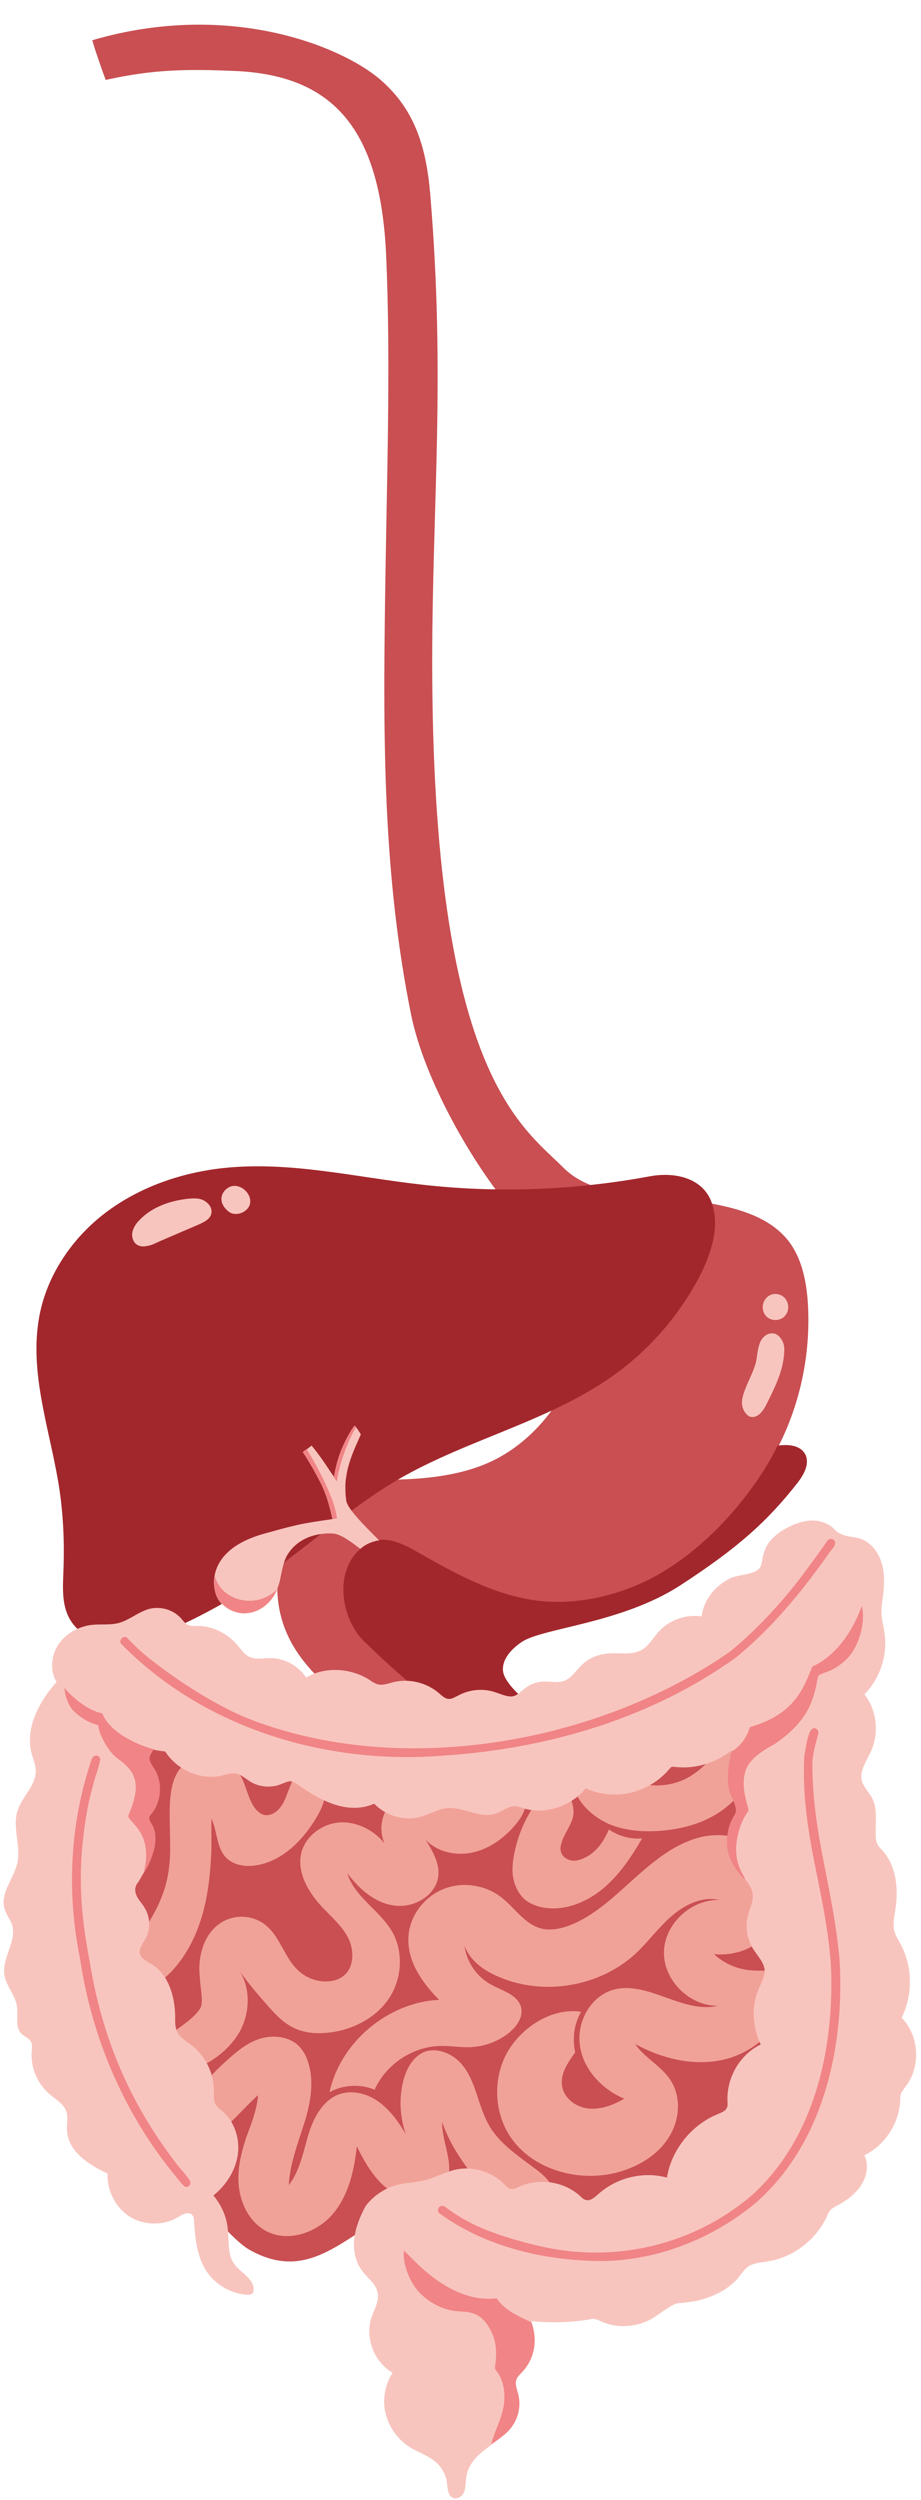 <?xml version="1.0" encoding="UTF-8"?><svg xmlns="http://www.w3.org/2000/svg" xmlns:xlink="http://www.w3.org/1999/xlink" height="503.4" preserveAspectRatio="xMidYMid meet" version="1.0" viewBox="161.8 -4.5 185.6 503.4" width="185.6" zoomAndPan="magnify"><g><g id="change1_1"><path d="M196,334c4.5,0.7,8.6,3,12.7,5c30.8,14.9,69.6,11.9,97.7-7.6c3.3-2.3,6.7-4.9,10.7-4.8 c5.5,0.1,9.7,5.5,10.7,11c1,5.4-0.3,11-1,16.5c-1.6,13.4,0.7,26.9,1.1,40.4c0.4,13.5-1.5,27.9-10.2,38.2 c-8.3,9.9-21.3,14.4-34,16.5c-15.9,2.7-29.9-15.3-44.1-7.5c-9.6,5.3-16.3,13.2-27.6,6.8c-4.3-2.5-13.4-14.1-16.1-18.4 c-17.5-27.3-31.6-67.3-12.4-93.4C185.5,333.9,191.5,333.4,196,334z M183.1,11.6c9.8-2.2,16.8-2.2,26.2-1.8 c19.7,0.9,29.1,11.7,30.3,36.8c1,22.1,0.1,46.9-0.2,69.6c-0.4,28.5-0.4,55.5,5.2,83.4c2.7,13.6,12.8,30.7,20,39.1 c6.4,7.4,13.6,7,15.5,19.5c0.6,3.9-0.4,7.8-1.8,11.5c-3.4,9-10,17.1-18.9,20.7c-6.7,2.7-14.2,3.1-21.7,3.1c-9.5,0-18,7.2-19.6,16.6 c-2.9,17.1,9.8,24.5,14.6,29.4c4.8,0,13.1,0.3,19.3,0.3c-5.1-3.4-11.4-8.3-16.7-13.6c-4.3-4.3-5.8-12.4-2.1-17.3 c1.1-1.4,2.5-2.5,4.1-3c3.2-0.8,6.4,0.9,9.2,2.5c7.4,4.2,15.1,8.4,23.6,9.5c8,1,16.2-0.9,23.4-4.6c7.1-3.8,13.2-9.3,18.2-15.7 c2.7-3.4,5.1-7,7-10.9c4.5-8.9,6.5-18.9,5.9-28.8c-0.3-4.4-1.2-9-3.9-12.5c-4.3-5.5-11.9-7-18.8-8.1c-9.1-1.5-20.1-0.2-26.6-6.7 c-8.4-8.4-26.4-19.2-26.4-101.8c0-31.8,2.7-57.3-0.4-94.2c-0.8-9.3-3-17-10.1-23.1c-7.7-6.6-30.3-16-58-7.9 C181,5.8,182.4,9.7,183.1,11.6z" fill="#C94F52"/></g><g id="change2_1"><path d="M207.3,410.6c2.1-1.9,4.3-3.8,7-4.6c2.7-0.8,6-0.4,7.9,1.7c0.7,0.8,1.3,1.8,1.6,2.8c1.4,4,0.6,8.5-0.7,12.6 s-2.9,8.2-3.1,12.4c2.2-2.8,2.9-6.6,3.9-10s2.9-7.1,6.3-8.3c2.7-0.9,5.7-0.1,8,1.6c2.3,1.7,4,4.1,5.4,6.5 c-1.2-3.4-1.4-7.1-0.6-10.5c0.6-2.5,1.9-5.1,4.3-6.1c2.3-0.9,5.1,0.1,6.9,1.8s2.8,4.1,3.6,6.5s1.5,4.8,2.8,6.9 c2.3,3.7,6.2,6.1,9.7,8.8c1.8,1.4,3.7,3.5,2.8,5.6c-0.5,1.3-2,2-3.4,2.2c-2.5,0.3-5.1-0.5-7.3-1.9c-2.2-1.4-3.9-3.3-5.5-5.3 c-2.5-3.2-4.7-6.7-6-10.5c-0.1,4.1,2.6,8.5,0.8,12.2c-1.2,2.4-4.1,3.7-6.8,3.4c-2.7-0.3-5.1-1.9-6.9-3.9c-1.8-2-3.1-4.4-4.3-6.8 c-0.5,4.9-1.7,10-4.9,13.7c-3.2,3.7-8.9,5.7-13.3,3.4c-3.1-1.6-5-5-5.5-8.5s0.3-7,1.4-10.3c1-2.8,2.2-5.6,2.4-8.6 c-2.7,2.4-4.9,5.2-7.8,7.4c-4,3-9.3-0.4-4.6-7.8C203.3,414.5,205.2,412.5,207.3,410.6z M278.9,400.6c-6.3-0.9-12.5,3.6-15.1,8.6 c-2.6,5-2.4,11.4,0.6,16.2c4.4,7,14,9.7,22,7.5c4-1.1,7.9-3.4,10.1-6.9c2.3-3.5,2.7-8.3,0.3-11.8c-1.9-2.8-5.1-4.3-7-7.1 c5.3,2.9,11.6,4.5,17.6,3.2c5.9-1.3,11.4-5.8,12.6-11.7c0.4-2,0.2-4.4-1.5-5.6c-1.4-0.9-3.2-0.6-4.8-0.7c-3-0.1-5.9-1.3-8-3.3 c4.7,0.5,10-1.7,11.8-6.1c0.8-1.8,0.9-3.8,0.8-5.7c-0.1-2.7-0.6-5.5-2.2-7.7c-2.9-4.1-8.8-5.3-13.7-3.9c-4.9,1.4-8.9,4.7-12.7,8.1 c-3.8,3.4-7.5,7-12.1,9.1c-2.3,1-4.9,1.7-7.2,0.9c-3-1-4.9-4-7.4-6c-3.3-2.7-8.2-3.4-12.1-1.7s-6.8,5.7-6.8,10 c-0.1,4.7,2.9,8.9,6.2,12.2c-10.3,0.5-19.9,8.5-22.1,18.6c2.7-1.5,6.2-1.7,9.1-0.5c2.2-5,7.5-8.6,13-8.8c2.3-0.1,4.6,0.4,6.8,0.2 c2.6-0.2,5.2-1.2,7.2-2.8c1.6-1.3,3-3.2,2.5-5.2c-0.7-2.6-3.8-3.3-6.1-4.6c-2.9-1.6-4.9-4.6-5.3-7.8c1,2.8,3.6,4.8,6.3,6 c9.2,4.3,21,2.4,28.4-4.6c2.5-2.4,4.5-5.2,7.2-7.5c2.6-2.2,6.1-3.9,9.5-3.1c-5.7-0.2-11.1,4.8-11.2,10.5 c-0.1,5.7,5.2,10.9,10.9,10.8c-7.1,1.7-14.2-5.2-21.2-3.2c-4.6,1.4-7.4,6.6-6.6,11.4c0.7,4.7,4.5,8.7,8.9,10.5 c-2.2,1.3-4.6,2.2-7.1,2c-2.5-0.2-5-2-5.4-4.4c-0.5-2.5,1.1-4.8,2.6-6.9C277.2,406.1,277.3,403.5,278.9,400.6z M202.1,400 c-1,1.5-2.5,2.6-4,3.7c-1.5,1.1-3,2.3-3.7,3.9c-0.8,1.7-0.5,3.9,1,4.9c1.3,0.9,3.1,0.6,4.7,0c4-1.4,7.7-4,9.9-7.7 c2.1-3.7,2.4-8.5,0.2-12.2c1.7,2.3,3.5,4.5,5.4,6.6c1.5,1.7,3,3.4,5.1,4.5c1.9,1,4,1.3,6.1,1.2c4.9-0.2,9.9-2.4,12.9-6.3 s3.6-9.6,1.2-14c-2.5-4.4-7.7-7.1-9.1-11.9c2.3,3.1,5.5,6,9.4,6.5c3.9,0.6,8.3-1.9,8.9-5.7c0.4-2.7-1.1-5.2-2.5-7.5 c2.3,2.4,5.9,3.2,9.1,2.6c3.2-0.6,6.1-2.5,8.3-4.9c1.2-1.3,2.3-2.7,2.7-4.5s-0.1-3.7-1.6-4.7c-1.6-1-3.7-0.6-5.4,0.2 c-1.7,0.8-3.3,2-5.2,2.3c-3.3,0.7-6.6-1.2-9.9-0.9c-2.4,0.2-4.6,1.7-5.9,3.7c-1.2,2.1-1.4,4.7-0.4,6.9c-2.2-2.7-5.7-4.5-9.2-4.2 c-3.5,0.3-6.8,2.8-7.6,6.2c-0.9,3.9,1.5,7.9,4.2,10.8c1.9,2,4.1,3.9,5.3,6.3s1.2,5.9-1,7.6c-1,0.8-2.3,1.1-3.6,1.1 c-2,0-4-0.8-5.5-2.2c-2.7-2.5-3.6-6.6-6.4-9c-2.3-2-5.8-2.4-8.5-1c-4,2-5.5,7.1-4.9,11.6C202.2,396.4,202.9,398.8,202.1,400z M280.2,369.3c-0.9,0.5-1.9,0.9-2.9,0.9c-1-0.1-2-0.6-2.4-1.6c-0.2-0.6-0.2-1.2,0-1.8c0.5-2,2-3.6,2.4-5.6c0.2-1.1,0-2.2-0.4-3.2 c-0.3-0.9-0.8-1.9-1.7-2.3c-0.9-0.5-2-0.3-2.9,0.2c-0.9,0.5-1.5,1.3-2.1,2.1c-2.2,3-3.8,6.4-4.6,10c-0.4,1.8-0.7,3.7-0.4,5.5 c0.3,1.8,1.2,3.6,2.6,4.7c1,0.7,2.2,1.2,3.4,1.4c4.3,0.8,8.7-1,12-3.7s5.8-6.4,8-10.2c-2.4,0.2-4.8-0.5-6.7-1.8 C283.3,366.7,281.9,368.3,280.2,369.3z M277.5,355.8c1.2,3.2,3.9,5.6,7,7c3.1,1.3,6.6,1.6,10,1.4c4.2-0.3,8.4-1.3,12-3.6 s6.4-5.8,7.3-9.9c0.2-1.1,0.3-2.2,0-3.3c-0.4-1-1.3-1.9-2.4-2c-1.1-0.1-2,0.6-2.8,1.3c-1.2,0.9-2.3,1.9-3.4,2.9 c-1.2,1.1-2.3,2.3-3.7,3.2c-3.2,2.2-7.4,2.8-11.1,1.7c-1.6-0.5-3-1.3-4.6-1.9c-1.5-0.6-3.2-1-4.8-0.6S276.8,353.6,277.5,355.8z M221.1,353.1c-0.5,1.3-1,2.5-1.5,3.8c-0.4,1.1-0.9,2.2-1.7,3c-0.8,0.8-2,1.4-3.1,1c-0.8-0.3-1.4-0.9-1.9-1.7 c-1.4-2.2-1.6-4.9-3.2-7c-1.3-1.7-3.4-2.7-5.5-2.9c-2.1-0.2-4.3,0.5-5.8,2c-1.6,1.7-2.1,4.2-2.3,6.5c-0.4,5.2,0.5,10.4-0.5,15.5 c-0.8,4.2-2.8,8-5.3,11.5c-1.2,1.7-2.6,3.4-3.1,5.4c-0.5,2,0.2,4.5,2.1,5.3c2,0.8,4.2-0.4,5.8-1.8c3.5-3.1,5.8-7.3,7.2-11.7 c1.4-4.4,1.9-9.1,2.1-14c0-2.1,0-4.2,0-6.3c1.2,2.5,1,5.8,2.9,7.8c1.5,1.6,4,2,6.2,1.6c5-0.8,9-4.7,11.7-9c1-1.6,1.9-3.3,2.1-5.1 c0.2-1.8-0.3-3.9-1.8-5C224.1,350.9,221.9,351,221.1,353.1z" fill="#F1A298"/></g><g id="change3_1"><path d="M322.6,294c-6.2,7.9-12.1,13.2-23.8,20.8c-11.8,7.6-27.5,8.5-31.8,11.3c-2.1,1.4-4.2,3.6-3.8,6.1 c0.3,1.9,3.1,4.6,4.6,5.8c-5.4,0.9-10.4,1.7-15.6,2.6c-0.3,0-10.7-8.2-17-14.5c-4.3-4.3-5.8-12.4-2.1-17.3c1.1-1.4,2.5-2.5,4.1-3 c3.2-0.9,6.4,0.9,9.2,2.5c7.4,4.2,15.1,8.4,23.5,9.5c8,1,16.3-0.9,23.4-4.6c7.1-3.8,13.2-9.4,18.2-15.7c2.7-3.4,5.1-7,7-10.9 c2.2-0.3,4.6-0.1,5.6,1.8C325,290.3,323.8,292.4,322.6,294z M292.6,232.4c-15.2,2.8-30.8,3.4-46.2,1.6c-13.2-1.5-26.3-4.7-39.5-3.3 c-8.5,0.9-16.9,3.8-23.7,8.9s-12,12.7-13.5,21.1c-2,11,1.9,22,3.8,33c1,5.8,1.3,11.7,1.1,17.6c-0.1,3.5-0.5,7.2,1.3,10.3 c1.9,3.3,5.9,4.9,9.6,4.9s7.4-1.4,10.9-2.9c6-2.7,11.9-5.9,17.3-9.6c9.6-6.6,18.2-14.6,28.2-20.5c14.4-8.4,31.4-11.9,44.7-21.9 c6.8-5.1,12.4-11.8,16.3-19.3c2.3-4.6,4-9.9,2.3-14.7C303.4,232.7,297.8,231.4,292.6,232.4z" fill="#A2272C"/></g><g id="change4_1"><path d="M236.7,462c0.6-1.6,1.5-3.1,1.2-4.8c-0.3-1.8-2-2.9-3.1-4.4c-1.4-1.8-1.9-4.3-1.6-6.6 c0.3-2.3,1.2-4.5,2.3-6.5c1.6-2.1,4-3.7,6.6-4.3c1.6-0.4,3.4-0.4,5-0.8c2.2-0.5,4.3-1.7,6.5-2.2c3.6-0.8,7.5,0.5,10,3.1 c0.3,0.3,0.5,0.6,0.9,0.7c0.7,0.3,1.4-0.1,2-0.4c4-1.8,9.1-1,12.3,2c0.3,0.3,0.6,0.6,1,0.7c0.9,0.3,1.8-0.5,2.6-1.2 c3.7-3.3,9-4.6,13.8-3.3c0.9-5.6,5-10.7,10.3-12.8c0.7-0.3,1.5-0.6,1.8-1.3c0.2-0.4,0.1-0.9,0.1-1.3c-0.2-4.7,2.5-9.4,6.7-11.4 c-1.7-3.6-1.9-7.7-0.4-11.2c0.5-1.2,1.2-2.4,1.2-3.7c-0.1-1.6-1.4-2.9-2.3-4.3c-1.3-2.1-1.7-4.7-1-7.1c0.4-1.3,1-2.5,0.9-3.9 c-0.2-1.9-1.8-3.3-3-4.8c-2.2-2.9-2.6-7.1-1-10.4c0.3-0.5,0.6-1.1,0.7-1.7c0.2-1.3-0.6-2.4-1-3.6c-1-2.7-0.5-5.7,0-8.5 c-3.2,2.5-7.4,3.8-11.4,3.3c-0.3,0-0.6-0.1-0.8,0.1c-0.1,0.1-0.2,0.2-0.3,0.3c-2,2.4-4.8,4.1-7.8,4.8c-3,0.7-6.3,0.4-9.1-0.9 c-2.6,3.4-8,5.5-12.6,4c-0.5-0.2-1-0.3-1.5-0.4c-1.4-0.1-2.6,1-4,1.5c-3.1,1.1-6.5-1.4-9.8-1.1c-1.8,0.2-3.5,1.2-5.2,1.7 c-3.3,1-7.1-0.1-9.5-2.6c-2.6,1.2-5.6,1-8.2,0.1s-5-2.4-7.3-4c-0.4-0.3-0.9-0.6-1.4-0.6c-0.6,0-1.1,0.3-1.7,0.5 c-2,0.9-4.5,0.7-6.3-0.4c-1-0.6-2-1.6-3.2-1.7c-0.8-0.1-1.6,0.2-2.4,0.4c-4.3,1.1-9.2-1-11.6-4.8c-0.8-0.1-1.7-0.2-2.5-0.4 c-0.8,0.6-1.1,1.7-0.8,2.7c0.2,0.7,0.7,1.3,1.1,2c1.5,2.7,0.8,6.2-1.2,8.6c-0.2,0.2-0.4,0.5-0.4,0.8c0,0.4,0.2,0.7,0.4,1.1 c1.1,1.8,1.2,4,0.6,6s-1.6,3.8-2.7,5.6c-0.8,0.9-0.6,2-0.2,2.8c0.4,0.8,1.1,1.5,1.5,2.2c1.2,1.9,1.3,4.4,0.2,6.3 c-0.5,1-1.4,2-1.1,3.1c0.3,1,1.4,1.4,2.3,2c3.4,2,4.7,6.4,4.8,10.3c0,1.3-0.1,2.6,0.6,3.7c0.6,0.9,1.6,1.5,2.5,2.2 c2.9,2.1,4.7,5.7,4.7,9.3c0,0.9-0.1,1.9,0.3,2.7c0.3,0.6,0.9,1,1.5,1.5c2.4,2.1,3.5,5.6,3,8.8c-0.5,3.2-2.4,6.1-4.9,8.1 c1.6,1.9,2.7,4.3,2.9,6.8c0.3,2.4-0.1,5.1,1.3,7c1.3,1.8,4.1,3,3.9,5.3c0,0.2-0.1,0.5-0.2,0.6c-0.3,0.3-0.7,0.3-1.1,0.3 c-3.3-0.2-6.5-2.1-8.3-4.9c-1.8-2.9-2.2-6.5-2.4-9.9c0-0.5-0.1-1-0.4-1.3c-0.7-0.7-1.9-0.1-2.7,0.4c-2.9,1.8-6.9,1.8-9.8,0 c-2.9-1.8-4.7-5.3-4.5-8.7c-3.9-1.8-8-4.5-8.2-8.7c-0.1-1.3,0.3-2.7-0.2-4c-0.6-1.4-2-2.2-3.2-3.2c-2.5-2.1-4-5.4-3.7-8.7 c0-0.7,0.2-1.4-0.2-2c-0.4-0.7-1.3-1-1.9-1.6c-1.3-1.3-0.6-3.6-0.9-5.5c-0.3-2.2-2.1-4-2.5-6.2c-0.6-3.5,2.6-7,1.5-10.3 c-0.4-1.1-1.2-2-1.5-3.2c-0.9-3.1,1.9-6,2.6-9.2c0.7-3.4-1-7.1,0-10.4c0.9-2.9,3.8-5.2,3.7-8.2c0-1.1-0.5-2.2-0.8-3.3 c-1.4-5.1,1.4-10.5,5-14.5c-1.4-2.3-1.1-5.4,0.4-7.6c1.5-2.2,4.1-3.6,6.7-3.9c1.8-0.2,3.7,0.1,5.5-0.4c2.1-0.6,3.9-2.2,6-2.8 c2.3-0.6,4.9,0.1,6.5,1.9c0.4,0.5,0.8,1,1.4,1.3c0.6,0.3,1.3,0.2,1.9,0.2c2.9,0,5.8,1.4,7.8,3.6c0.9,1,1.6,2.2,2.8,2.7 c1.2,0.5,2.6,0.2,3.9,0.2c2.9-0.1,5.8,1.5,7.4,3.9c3.7-2.2,8.9-2,12.8,0.5c0.4,0.3,0.9,0.6,1.4,0.8c1.1,0.4,2.3-0.1,3.5-0.4 c3.1-0.7,6.5,0.1,9,2.2c0.7,0.6,1.4,1.3,2.2,1.2c0.6,0,1.1-0.4,1.6-0.6c2.3-1.3,5.2-1.6,7.7-0.7c1.3,0.4,2.8,1.2,4,0.6 c0.6-0.3,1.1-0.8,1.6-1.2c1.2-1,2.7-1.6,4.2-1.6c1.3,0,2.7,0.3,3.9-0.1c1.5-0.5,2.4-2,3.5-3.1c1.4-1.4,3.2-2.2,5.1-2.4 c2.4-0.3,4.9,0.4,7-0.7c1.5-0.8,2.4-2.5,3.6-3.8c2.1-2.3,5.5-3.5,8.6-3c0.4-3.5,2.9-6.3,5.8-7.7c1.7-0.8,5.4-0.7,6.1-2.4 c0.6-1.7,0.1-4.4,4.2-7.1c2.7-1.7,6.1-2.9,9-1.5c2,0.9,1.3,1.5,3.5,2.3c1.1,0.4,2.2,0.4,3.3,0.7c2.1,0.7,3.6,2.6,4.3,4.7 s0.6,4.4,0.4,6.5c-0.2,1.5-0.5,3.1-0.3,4.6c0.1,1,0.4,2,0.5,3c0.8,4.5-0.8,9.3-4,12.6c2.5,3.1,3,7.8,1.3,11.5c-0.9,2-2.4,4-1.8,6 c0.4,1.2,1.4,2.2,2,3.3c1.3,2.4,0.6,5.3,0.8,8c0,0.4,0.1,0.9,0.3,1.3c0.2,0.5,0.7,1,1.1,1.4c2.8,3.2,3.2,7.9,2.5,12.1 c-0.2,1.3-0.5,2.6-0.2,3.9c0.2,1,0.8,1.9,1.3,2.8c2.4,4.5,2.5,10.2,0.2,14.8c3.6,3.7,3.9,10,0.7,14c-0.3,0.4-0.6,0.8-0.8,1.2 c-0.2,0.5-0.2,1-0.2,1.5c-0.2,4.6-3.1,9-7.2,11c0.9,1.9,0.5,4.3-0.7,6.1c-1.2,1.8-3,3.1-4.9,4.1c-0.4,0.2-0.9,0.5-1.2,0.8 c-0.4,0.4-0.6,0.9-0.8,1.4c-2.2,4.7-6.8,8.2-12,9c-1.3,0.2-2.7,0.3-3.8,1c-0.7,0.5-1.3,1.3-1.8,2c-2.9,3.6-7.8,5.2-12.5,5.4 c-2,0.7-3.5,2.2-5.3,3.2c-3.1,1.7-7,1.9-10.2,0.4c-0.4-0.2-0.8-0.4-1.2-0.4c-0.4-0.1-0.8,0-1.2,0.1c-3.8,0.6-7.7,0.7-11.5,0.3 c1.3,3.6,0.4,7.8-2.2,10.6c-0.4,0.4-0.7,0.8-0.9,1.2c-0.4,0.9,0.1,1.9,0.3,2.8c0.6,2.1,0.2,4.5-1,6.3c-1.3,2-3.4,3.3-5.2,4.7 c-1.9,1.4-3.7,3.2-4.1,5.6c-0.2,1-0.1,2.1-0.4,3c-0.3,1-1.4,1.8-2.3,1.4c-1-0.4-1.1-1.8-1.2-2.9c-0.2-1.7-1.1-3.4-2.5-4.5 c-1.5-1.2-3.4-1.8-5-2.8c-2.4-1.5-4.2-4-4.9-6.8s-0.1-5.8,1.4-8.2C237,471,235.3,466,236.7,462z M231.6,297.8 c-0.2-1.2-0.2-2.2-0.2-3.3c0-0.6,0.1-1.1,0.2-1.8c0.5-3.7,2.9-8,2.9-8.4c0,0-0.8-1.3-1.2-1.7c-2.1,3.2-3.6,6.6-4.1,10.4 c-1.4-1.9-2.3-3.6-4.6-6.4c0,0-1.4,1.1-1.8,1.3c2,2.6,3.5,5.5,4.6,8.5c0.6,1.6,1,3.3,1.4,5c-3.4,0.5-5.6,0.8-8,1.4 c-1.7,0.4-3.5,0.9-6,1.6c-10.8,3.1-10.2,9.8-9.6,11.8c0.7,2.7,3.7,4.5,6.4,4.2c2.5-0.2,4.7-2,5.8-4.2c0.1-0.2,0.2-0.5,0.3-0.8 c0.8-2,0.8-4.2,1.7-6.2c0.8-1.7,2.3-3.1,4-3.9c1.7-0.8,3.6-1.1,5.5-1c1.7,0.1,4.2,2.1,5.5,3.1c0.8-0.7,1.7-1.2,2.8-1.5 c0.3-0.1,0.7-0.2,1-0.2C237.3,304.7,232,299.8,231.6,297.8z M316.2,278.4c1.6-3.2,3.3-6.5,3.6-10.1c0.1-0.9,0.1-1.9-0.3-2.7 c-0.4-0.8-1.1-1.6-2-1.6c-1.2-0.1-2.2,0.9-2.6,2s-0.5,2.3-0.7,3.5c-0.5,2.3-1.8,4.3-2.5,6.5c-0.3,0.9-0.5,1.8-0.3,2.7 s0.8,1.8,1.6,2.1C313.9,281,315.1,280.6,316.2,278.4z M316.4,256.7c-1,0.9-1.2,2.5-0.4,3.6s2.4,1.3,3.5,0.6 c1.1-0.7,1.5-2.3,0.8-3.5C319.8,256.3,317.9,255.4,316.4,256.7z M194.1,245.4c2.6-1.1,5.1-2.2,7.7-3.3c1.1-0.5,2.4-1.1,2.6-2.3 c0.2-1.1-0.6-2.1-1.6-2.6s-2.1-0.4-3.2-0.3c-3.6,0.4-7.3,1.7-9.8,4.4c-0.6,0.6-1.1,1.4-1.3,2.2c-0.2,0.8,0,1.8,0.6,2.4 c0.6,0.6,1.5,0.7,2.3,0.5C192.3,246.3,193,245.9,194.1,245.4z M207.9,239.5c1.4,1.1,4,0.1,4.3-1.7s-1.5-3.6-3.3-3.5 S204.9,237.1,207.9,239.5z" fill="#F8C5BE"/></g><g id="change5_1"><path d="M332.5,329.5c-3.3,3.3-5.7,2.6-5.9,3.8c-0.8,4.4-1.8,8.7-8.7,13.4c-0.6,0.4-5,2.4-5.9,5.5 c-1.1,3.6,0.9,7.6,0.6,8c-1.7,2.2-2.9,6.3-2.3,9.6c0.4,2.2,1.5,3.5,1.7,4.2c-0.3-0.1-3.8-3.4-3.7-7.6c0.1-3.6,1.2-4.7,1.7-5.8 c0.4-0.9-0.5-2.7-1-3.8c-0.9-2.3-0.5-5.6,0.2-8.6c1.4-0.7,3.1-2.6,3.7-4.9c8.9-2.6,10.7-7.5,12.6-12.2c7-3.2,9.6-11.4,10-12.2 C336.3,322.6,334.7,327.3,332.5,329.5z M266.9,473.3c2.6-2.7,3.4-6.6,1.9-10.2c-2.4-1.1-5.5-2.5-6.9-4.8 c-9.7,1.2-17.4-8.6-18.7-9.6c-0.3,2.3,0.9,5.9,2.9,8.2c2,2.2,4.8,3.7,7.7,4c2.2,0.2,4.9-0.2,7,4.1c1.8,3.6,0.5,7.2,0.8,7.6 c2,2.4,2.1,5.5,1.6,7.9c-0.5,2.5-1.7,4.4-2.4,7.2c2-1.4,3.4-2.3,4.4-3.9c1.2-1.8,1.6-4.2,1-6.3c-0.2-0.9-0.7-2-0.3-2.9 C266.1,474,266.5,473.7,266.9,473.3z M191.9,361.6c0-0.4,0.2-0.6,0.4-0.8c2-2.4,2.3-6.1,0.8-8.8c-0.4-0.7-0.9-1.3-1.1-2 c-0.3-0.9,0.6-1.8,0.8-2.3c-0.3,0.1-8.5-2.3-10.4-7.2c-3.5-0.6-7.1-4.4-7.6-5.1c0,1.4,0.9,3.7,1.7,4.5c1,1,2.7,2.4,5.1,3 c0.1,1.8,1.9,4.9,3.2,6.1c0.7,0.7,1.6,1.2,2.3,1.9c2.9,2.7,2.4,5.8,0.6,10.1c-0.4,0.9,2.5,2.2,3.3,5.8c0.5,2.2,0.2,4.1-0.3,6 c0.9-1.3,1.5-2.7,2-4.3c0.6-2,0.7-4.3-0.5-6C192.1,362.4,191.9,362,191.9,361.6z M214.4,317.5c-2.6,0.8-5.6,0.2-7.6-1.7 c-0.8-0.8-1.4-1.8-1.7-2.9c-0.2,1.4-0.1,2.6,0.1,3.2c0.7,2.7,3.7,4.5,6.4,4.2c2.5-0.2,4.7-2,5.8-4.2c0.1-0.2,0.2-0.3,0.2-0.5 C216.7,316.5,215.6,317.1,214.4,317.5z M223.6,287.3c0,0-0.6,0.4-0.8,0.6c0.2,0.2,3.5,5.5,4.6,8.5c0.6,1.6,1,3.3,1.4,5 c0.4-0.1,0.6-0.1,0.9-0.1C229.2,296.2,223.6,287.3,223.6,287.3z M233.2,282.6c-0.3,0.3-1.7,2.5-2.7,5c-0.9,2.3-1.4,4.9-1.4,5.4 c0,0,0.4,0.6,0.6,0.8c0.3-2.6,1.8-7.5,3.8-10.8C233.5,282.9,233.3,282.7,233.2,282.6z M197.2,431c-9.3-12.1-14.9-25.4-17.3-40.4 c-1.5-7.7-2.3-15.2-1.5-23.4c0.4-4,0.9-7.7,2.1-12c0.4-1.8,1.2-3.6,1.5-5.4c0-0.2-0.1-0.4-0.3-0.6c-0.4-0.4-1.2-0.1-1.4,0.5 c-4.4,12.8-5.1,26.8-2.4,40c2.3,15.8,8.7,30.9,18.7,43.3c0.8,0.9,1.5,2,2.4,2.8c0.5,0.3,1.2-0.2,1.2-0.8 C199.9,433.9,197.4,431.5,197.2,431z M331,390.3c-1.3-14.8-5.5-25.3-5.5-39.8c0.1-1.8,0.6-3.7,1.2-5.9c0.1-0.3,0-0.7-0.3-0.9 c-1.8-1.3-2.2,4.2-2.5,5.2c-0.9,16,4.7,28.3,5.4,43.5c0.5,16.4-3.6,33.8-15.8,45c-10.6,9.2-25.3,13.5-39.9,11 c-4.7-0.8-12-2.8-16.6-5.1c-2-1-3.8-2.1-5.6-3.5c-0.2-0.1-0.4-0.1-0.7-0.1c-0.7,0.2-0.9,1.2-0.2,1.6c9.4,6.8,21.4,9.5,32.9,9.5 c11.2-0.2,22.2-4.6,30.8-11.8C327.8,427,332,407.6,331,390.3z M329.7,305.5c-0.4-0.2-1-0.1-1.2,0.3c-1.3,1.9-2.7,3.8-4.1,5.7 c-4.1,5.6-9.6,11.8-15.5,16.6c-26.5,18.4-66.4,25.7-97.5,13.3c-5.8-2.4-13.2-7-18.8-11.4c-1.4-1-3.6-3-5.3-4.8 c-0.8-0.4-1.7,0.8-1,1.4c16.8,17.1,41.6,24.4,65.2,22.4c20.8-1.4,41.6-7.5,58.7-19.8c7.3-6,13.3-13.3,18.7-21 C329.4,307.4,330.8,306.3,329.7,305.5z" fill="#F08486"/></g></g></svg>
